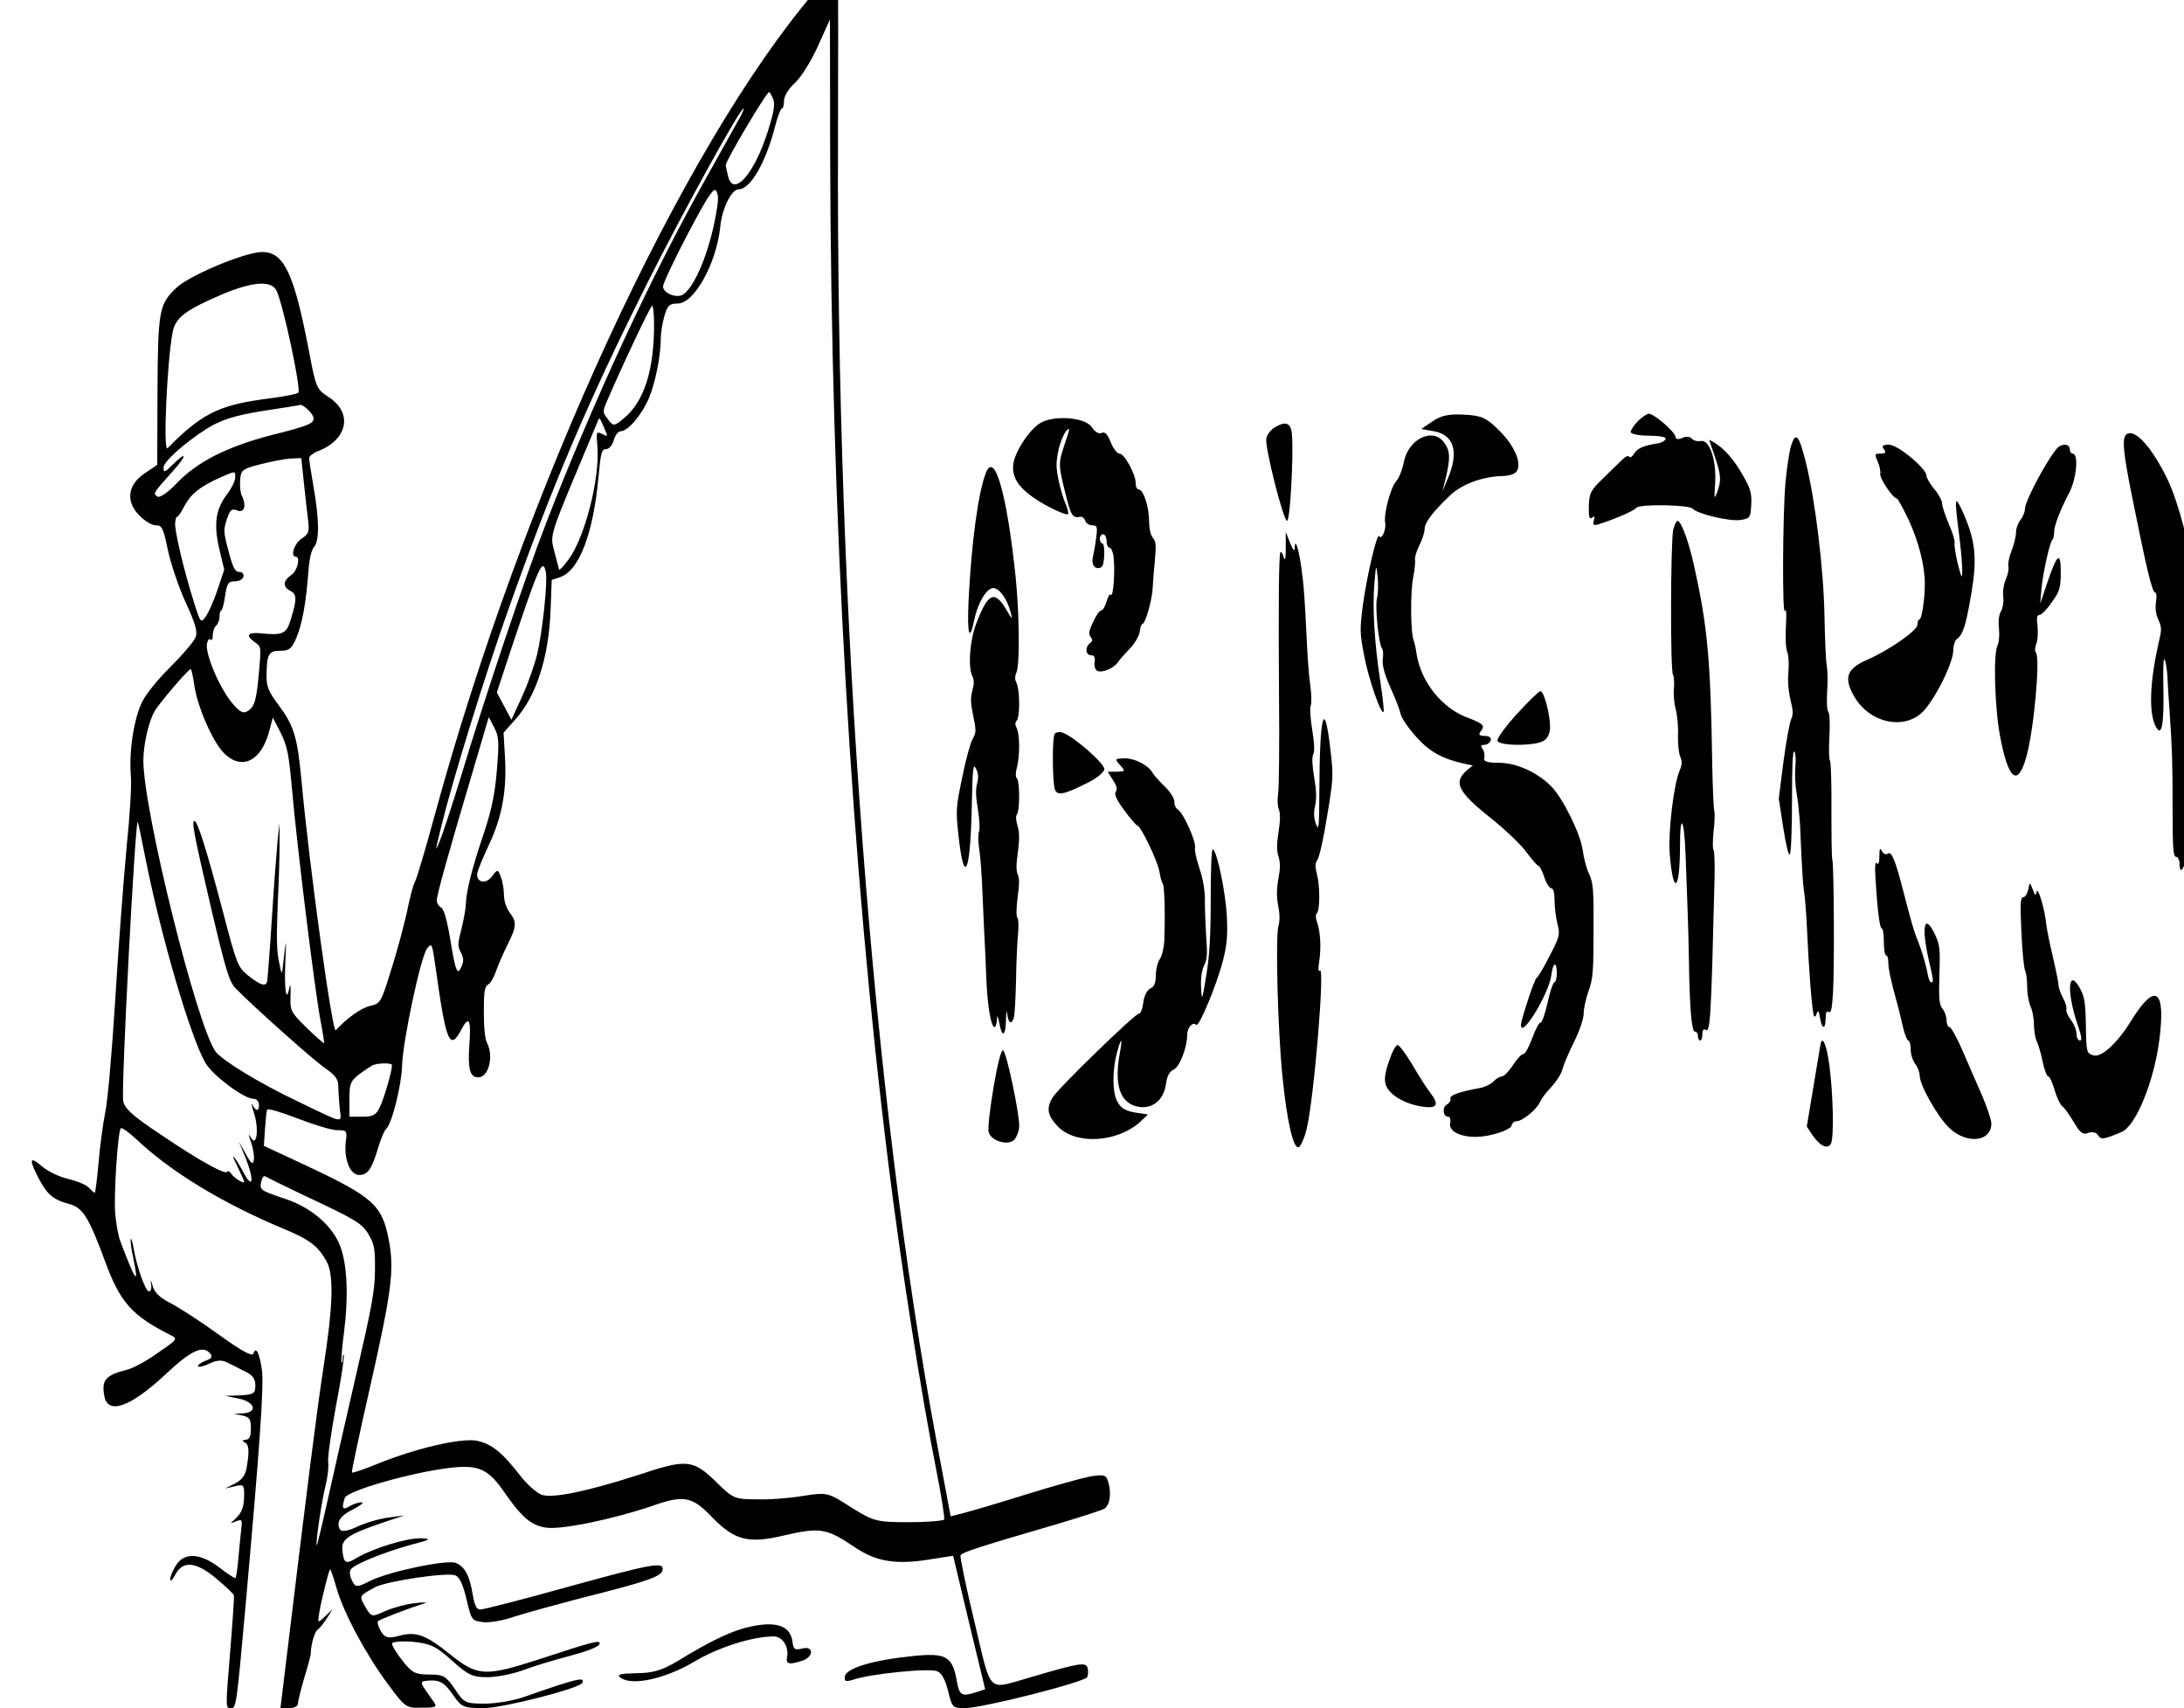 <?xml version="1.0" standalone="no"?>
<!DOCTYPE svg PUBLIC "-//W3C//DTD SVG 20010904//EN"
 "http://www.w3.org/TR/2001/REC-SVG-20010904/DTD/svg10.dtd">
<svg version="1.0" xmlns="http://www.w3.org/2000/svg"
 width="78pt" height="61pt" viewBox="0 0 78 61"
 preserveAspectRatio="xMidYMid meet">
<g transform="translate(0,61) scale(0.008,-0.016)"
fill="#000000" stroke="none">
<path d="M3639 3832 c-598 -350 -1304 -1115 -1700 -1842 -40 -74 -79 -139 -86
-145 -7 -5 -23 -35 -35 -65 -13 -30 -44 -89 -71 -131 -47 -76 -48 -76 -97 -82
-40 -5 -101 -27 -151 -54 -15 -8 -119 369 -153 557 -19 99 -33 122 -104 170
-41 27 -52 40 -52 61 0 51 9 59 60 59 41 0 52 4 74 30 26 32 42 76 53 148 4
27 13 46 24 53 25 13 25 60 -1 134 -11 32 -20 61 -20 65 0 4 17 11 37 15 133
25 160 84 54 120 -59 19 -60 20 -94 110 -65 168 -110 215 -206 215 -76 0 -325
-52 -384 -80 -77 -37 -82 -49 -84 -235 l-1 -160 -56 -19 c-57 -19 -78 -45 -56
-71 17 -21 75 -45 107 -45 26 0 32 -6 52 -54 12 -29 47 -82 78 -116 45 -49 55
-66 47 -79 -6 -9 -57 -39 -115 -68 -62 -31 -115 -64 -130 -83 -34 -40 -53
-107 -45 -157 4 -24 -3 -84 -19 -163 -13 -69 -36 -219 -50 -335 -16 -127 -34
-228 -45 -255 -10 -25 -24 -76 -30 -113 -7 -37 -14 -67 -17 -67 -2 0 -14 5
-25 11 -12 7 -53 15 -92 20 -39 4 -92 17 -118 28 -56 24 -60 17 -16 -26 39
-37 64 -48 138 -58 60 -8 87 -30 160 -129 66 -90 119 -120 290 -163 35 -9 35
-9 -55 -40 -50 -18 -112 -35 -140 -38 -94 -12 -113 -23 -99 -59 16 -42 117
-24 273 49 115 54 168 66 200 46 11 -7 5 -11 -23 -16 -20 -4 -35 -10 -32 -12
3 -3 26 0 51 6 33 8 57 9 85 1 22 -5 58 -15 80 -20 30 -8 40 -16 40 -30 0 -18
-8 -20 -67 -22 l-68 -1 59 -6 c72 -7 89 -30 24 -33 l-43 -1 38 -4 c32 -4 37
-8 37 -29 0 -18 -6 -24 -22 -25 -17 -1 -19 -2 -5 -6 19 -5 21 -20 8 -57 -7
-18 -22 -27 -53 -35 l-43 -11 43 5 c38 5 42 3 42 -17 0 -29 -9 -41 -40 -56
-25 -11 -25 -11 4 -5 27 5 28 4 23 -18 -3 -13 -9 -43 -13 -66 -4 -24 -10 -43
-14 -43 -4 0 -38 11 -74 25 -83 31 -153 33 -190 4 -14 -11 -26 -25 -26 -31 0
-7 10 -2 23 10 33 32 93 29 183 -9 41 -17 76 -34 78 -37 2 -4 -5 -56 -15 -117
-23 -140 -23 -135 4 -135 21 0 24 10 61 216 67 375 85 503 75 540 -11 37 -27
53 -38 35 -5 -7 -56 7 -158 44 -83 30 -180 61 -216 70 -46 12 -68 23 -76 38
-7 13 -9 15 -7 5 4 -11 0 -18 -9 -18 -16 0 -57 59 -69 98 -5 13 -10 21 -12 19
-3 -3 2 -22 11 -42 26 -64 12 -55 -57 36 -10 12 -20 41 -24 65 -6 43 12 180
25 188 4 3 34 -8 67 -23 153 -73 386 -144 664 -202 111 -23 151 -38 188 -72
33 -30 29 -99 -14 -237 -30 -98 -70 -256 -173 -682 l-19 -78 39 0 c22 0 39 4
39 10 0 5 13 31 28 57 16 26 29 50 29 53 1 22 17 50 31 55 9 3 28 15 42 26
l25 20 -33 -16 c-34 -16 -34 -16 -27 7 9 28 44 98 49 98 2 0 16 -20 29 -43 33
-57 134 -150 231 -215 76 -51 79 -52 149 -51 65 0 70 1 52 14 -63 44 -63 44
-30 46 57 3 78 -3 118 -32 38 -27 46 -29 137 -29 84 0 427 44 439 56 16 15
-25 10 -253 -30 -49 -9 -130 -16 -180 -16 -88 0 -94 1 -136 33 -40 29 -51 32
-115 32 -61 0 -76 4 -117 30 -27 17 -48 34 -48 39 0 4 42 6 93 4 79 -4 104
-10 175 -42 73 -33 93 -37 158 -37 40 0 111 7 156 15 46 9 139 23 208 32 69 9
130 20 135 26 12 12 -25 7 -268 -33 -241 -39 -275 -38 -395 10 -112 45 -155
53 -233 42 -47 -6 -60 -4 -78 10 -12 10 -18 20 -13 23 7 4 127 27 207 40 17 2
-4 3 -45 0 -41 -2 -101 -11 -133 -18 -56 -13 -59 -13 -85 9 -30 26 -30 25 43
45 56 14 326 34 359 26 19 -5 33 -20 49 -54 22 -46 23 -47 72 -50 27 -2 90 3
140 12 49 8 182 26 295 41 304 38 363 49 368 63 6 19 -36 16 -427 -38 -200
-28 -374 -50 -387 -50 -17 0 -25 9 -34 34 -13 41 -35 62 -75 70 -39 8 -298
-19 -382 -40 -60 -15 -66 -15 -81 0 -10 10 -13 19 -7 25 12 11 143 38 273 56
85 11 90 13 42 14 -64 1 -212 -22 -285 -43 -52 -16 -61 -14 -67 19 -3 23 33
34 187 60 l90 15 -75 -5 c-41 -3 -103 -12 -139 -21 -44 -10 -68 -11 -75 -4
-16 16 6 31 66 45 29 8 44 14 33 14 -11 1 -35 -3 -53 -8 -33 -10 -38 -6 -23
18 10 16 298 57 466 67 129 8 173 -2 242 -51 81 -59 124 -77 188 -82 69 -6
304 19 475 48 141 25 179 22 267 -24 103 -53 163 -61 329 -41 156 18 186 15
310 -27 98 -33 188 -40 349 -26 l90 7 71 -149 72 -149 -37 -6 c-67 -11 -78 -8
-89 23 -20 57 -47 65 -200 57 -177 -9 -294 -27 -300 -45 -4 -11 3 -13 34 -8
81 14 350 27 379 19 21 -5 36 -20 48 -45 18 -36 20 -37 75 -37 78 0 534 58
545 69 5 5 6 15 2 21 -8 13 -36 11 -253 -21 -199 -28 -173 -42 -252 124 -38
78 -65 145 -62 148 7 7 97 21 426 69 109 16 206 32 216 35 24 8 32 32 19 57
-10 19 -17 20 -83 15 -39 -4 -170 -22 -291 -41 -121 -19 -245 -37 -276 -41
l-55 -7 -62 165 c-287 768 -449 1833 -441 2902 1 182 1 335 0 342 0 7 -9 17
-19 22 -15 8 -33 2 -83 -27z m67 -360 c4 -811 94 -1590 260 -2257 56 -226 148
-520 216 -689 21 -54 36 -101 33 -105 -4 -3 -75 -6 -158 -6 -145 0 -157 2
-257 33 -102 33 -108 34 -210 26 -58 -5 -152 -9 -210 -8 -100 0 -108 2 -179
37 -107 52 -132 54 -348 18 -229 -37 -382 -53 -434 -45 -22 4 -63 22 -92 40
-86 56 -133 74 -200 81 -72 6 -270 -17 -438 -51 -63 -13 -116 -22 -118 -20 -2
2 33 85 79 186 99 219 111 266 86 332 -30 79 -68 96 -369 167 l-189 44 5 38
c3 21 7 41 10 43 3 3 64 -6 136 -20 72 -14 151 -26 176 -26 43 0 45 -1 39 -25
-10 -39 19 -75 59 -75 39 0 56 12 86 62 12 20 28 38 35 41 25 10 69 98 71 141
3 55 83 242 111 261 22 14 23 13 39 -43 46 -166 63 -187 115 -137 34 32 44 22
35 -38 -7 -51 4 -70 41 -69 45 0 69 46 39 76 -10 9 -15 34 -15 70 0 45 3 56
19 61 11 3 26 16 34 28 8 12 31 39 51 59 43 43 44 52 11 74 -14 9 -25 26 -25
38 0 12 -6 31 -14 41 -13 18 -15 18 -40 1 -27 -17 -66 -14 -66 5 0 6 23 34 51
64 61 64 83 125 73 201 l-6 51 55 31 c92 52 147 138 155 243 l5 67 36 6 c86
14 149 96 173 224 10 55 14 62 34 62 13 0 28 9 34 20 6 11 20 20 31 20 33 0
95 37 127 75 29 36 52 94 52 133 0 11 7 33 16 49 14 24 23 28 59 28 75 0 174
90 191 173 8 40 50 82 82 82 52 0 121 60 162 140 11 22 25 40 30 40 6 0 10 8
10 18 1 10 19 26 50 40 29 14 70 47 102 82 29 32 53 59 53 59 0 1 1 -133 1
-297z m-253 117 c7 -12 0 -30 -26 -71 -60 -94 -152 -146 -176 -100 -6 12 -11
23 -11 26 0 10 185 166 194 163 5 -2 14 -10 19 -18z m-148 -37 c-11 -10 -81
-73 -155 -139 -240 -214 -498 -492 -712 -768 -94 -121 -275 -391 -381 -567
-38 -62 -80 -126 -94 -143 -22 -27 -21 -24 8 35 51 104 193 334 297 480 194
275 356 465 616 725 162 162 419 395 435 395 3 0 -3 -8 -14 -18z m-109 -219
c-29 -82 -95 -162 -147 -178 -28 -9 -89 3 -89 18 0 7 50 60 112 119 90 85 116
104 126 94 10 -10 10 -20 -2 -53z m-1962 -169 c29 -28 111 -220 98 -228 -5 -3
-78 -10 -163 -15 -196 -14 -274 -34 -421 -109 -21 -10 -2 196 23 260 13 32 59
49 223 84 134 28 218 31 240 8z m1686 -76 c0 -101 -44 -170 -130 -207 -47 -20
-51 -21 -75 -5 -25 16 -25 17 -8 38 63 74 197 216 204 216 5 0 9 -19 9 -42z
m-1545 -190 c14 -6 25 -15 25 -19 0 -12 -23 -17 -191 -38 -197 -26 -327 -59
-418 -106 -41 -22 -78 -34 -88 -31 -20 8 -22 6 67 56 67 37 66 48 -2 14 -32
-16 -38 -17 -38 -5 0 13 94 55 191 86 63 20 125 30 249 40 91 7 168 13 172 14
4 0 19 -4 33 -11z m1321 -39 c19 -22 19 -22 -8 -15 -26 6 -27 5 -21 -28 11
-71 -54 -200 -127 -251 -22 -15 -42 -26 -44 -24 -1 2 -10 19 -20 38 -21 44
-34 23 184 283 18 22 13 22 36 -3z m-1339 -126 c7 -32 15 -70 19 -84 5 -24 2
-28 -30 -39 -32 -10 -51 -40 -26 -40 23 0 8 -32 -20 -41 -37 -13 -38 -26 -5
-35 30 -7 31 -19 5 -61 -21 -36 -36 -39 -137 -34 -58 3 -68 -5 -25 -20 28 -10
28 -10 19 -62 -12 -67 -19 -80 -49 -91 -21 -7 -35 -4 -71 17 -56 33 -122 110
-113 133 3 8 10 12 16 9 5 -3 10 1 10 10 0 8 7 18 15 21 8 4 15 12 15 20 0 8
4 14 8 14 4 0 12 15 17 33 9 28 14 32 44 32 19 0 36 5 38 11 2 6 -7 10 -19 10
-17 -1 -29 10 -47 45 -24 45 -24 48 -8 73 14 21 22 24 47 19 32 -6 41 12 19
34 -6 6 -9 21 -7 34 3 22 10 25 88 35 47 6 108 12 135 13 l50 1 12 -57z m-307
14 c0 -8 -17 -25 -37 -38 -51 -34 -60 -67 -33 -124 l21 -44 -30 -45 c-17 -25
-41 -52 -53 -60 -21 -15 -23 -14 -52 32 -46 73 -88 162 -84 178 2 8 5 14 8 13
3 -2 18 9 33 24 31 28 69 43 157 63 73 16 70 16 70 1z m1387 -212 c8 -23 -15
-131 -39 -183 -12 -24 -42 -67 -68 -95 l-47 -51 -33 31 -32 30 62 94 c127 190
143 208 157 174z m-1569 -254 c16 -50 86 -129 137 -152 78 -36 161 -14 196 50
l17 32 35 -34 c30 -31 36 -46 51 -128 22 -126 102 -449 126 -512 11 -28 18
-52 17 -53 -1 -1 -36 14 -77 34 -73 36 -75 38 -73 72 1 25 0 30 -6 16 -13 -34
-23 0 -17 62 5 54 3 52 -10 -8 -6 -25 -6 -25 -19 7 -10 24 -11 54 -5 130 5 54
9 116 8 138 l0 40 -9 -40 c-4 -22 -16 -98 -25 -170 -9 -71 -19 -135 -21 -142
-5 -14 -31 -10 -90 14 -41 17 -48 26 -108 141 -73 138 -113 202 -127 202 -14
0 -2 -30 77 -200 63 -133 78 -158 106 -173 73 -38 357 -165 407 -181 37 -13
52 -23 52 -36 0 -9 3 -32 6 -49 8 -37 30 -39 -186 13 -173 41 -336 91 -367
111 -82 54 -323 538 -323 650 0 35 23 86 49 109 20 18 148 93 162 95 3 1 11
-16 17 -38z m1355 -154 c-9 -77 -23 -115 -66 -179 -48 -70 -77 -128 -77 -152
0 -9 -9 -34 -19 -55 -18 -35 -19 -39 -4 -54 13 -13 14 -19 4 -31 -19 -23 -27
-13 -51 60 -15 45 -29 68 -41 71 -11 3 -19 10 -19 16 0 12 49 100 153 275 l79
134 23 -22 c19 -18 22 -29 18 -63z m-1573 -232 c69 -173 199 -395 266 -454 31
-28 173 -81 215 -81 20 0 30 -10 23 -22 -3 -5 -13 -3 -22 4 -12 11 -12 8 2
-14 22 -34 13 -76 -12 -56 -15 12 -15 11 0 -11 9 -13 14 -30 11 -38 -4 -11
-12 -8 -36 14 l-31 28 32 -39 c36 -46 32 -69 -7 -34 -43 40 -68 54 -33 19 17
-18 32 -34 32 -36 0 -6 -45 8 -58 18 -7 5 -15 7 -18 4 -8 -7 -122 24 -302 85
-123 41 -155 56 -162 73 -10 25 54 634 65 623 2 -2 18 -39 35 -83z m1100 -460
c0 -13 -34 -72 -53 -92 -17 -19 -31 -23 -79 -23 l-58 0 0 39 c0 41 2 43 100
75 21 6 90 7 90 1z m-395 -290 c235 -55 262 -63 292 -89 24 -21 28 -31 27 -78
0 -45 -14 -82 -86 -238 -47 -102 -105 -229 -128 -282 -24 -54 -45 -96 -46 -95
-6 6 23 103 40 135 9 18 14 41 11 51 -3 10 13 66 35 126 23 59 38 110 35 113
-3 3 -5 -1 -5 -8 0 -7 -2 -11 -5 -8 -3 3 2 34 11 68 20 78 14 147 -15 188 -32
46 -125 87 -238 107 -124 21 -124 21 -117 40 4 9 12 14 18 12 6 -2 83 -21 171
-42z"/>
<path d="M6395 2872 l-50 -17 56 -5 c90 -8 113 -46 63 -105 l-25 -30 16 32
c20 43 19 59 -7 77 -50 36 -161 9 -181 -43 -6 -16 -21 -35 -33 -42 -26 -14
-58 -74 -50 -94 5 -15 -17 -39 -27 -29 -9 9 -56 -91 -73 -155 -14 -55 -13 -62
6 -112 19 -51 77 -135 87 -125 2 2 -4 33 -15 68 -26 84 -36 166 -26 220 7 42
8 42 14 13 4 -16 2 -38 -3 -49 -9 -19 8 -102 23 -111 5 -3 6 -14 3 -24 -3 -13
8 -34 34 -63 22 -24 42 -50 46 -59 3 -9 35 -32 71 -52 59 -33 118 -49 221 -60
l30 -3 -27 -11 c-61 -27 -40 -48 111 -108 62 -25 132 -58 156 -75 24 -16 48
-30 53 -30 5 0 17 -11 26 -25 9 -14 23 -25 31 -25 10 0 15 -10 15 -27 0 -16 6
-39 13 -53 12 -23 10 -28 -36 -72 -27 -27 -53 -48 -57 -48 -8 0 -70 -94 -70
-105 0 -33 126 70 136 112 7 28 24 31 24 3 0 -11 -5 -20 -11 -20 -5 0 -19 -20
-30 -45 -11 -25 -25 -45 -32 -45 -7 0 -23 -16 -37 -35 -14 -19 -31 -35 -39
-35 -8 0 -29 -11 -47 -25 -18 -14 -40 -25 -49 -25 -9 0 -26 -5 -37 -11 -11 -6
-39 -13 -62 -15 -89 -8 -136 -16 -131 -24 3 -4 -5 -10 -16 -13 -22 -6 -17 -27
6 -27 8 0 12 -6 9 -14 -10 -25 89 -39 187 -26 46 5 86 15 87 20 2 6 12 10 23
10 26 0 91 27 104 43 6 7 28 22 50 33 22 12 45 29 50 40 6 11 29 38 53 62 23
23 42 51 42 62 0 12 10 34 22 51 19 26 22 42 22 133 1 93 -1 107 -20 128 -12
13 -24 36 -28 52 -9 36 -88 117 -142 144 -62 31 -155 52 -234 52 -50 0 -69 3
-64 11 3 6 0 15 -7 20 -11 6 -8 9 8 9 12 0 25 5 28 10 4 6 -7 10 -27 10 -24 0
-29 3 -18 10 21 13 13 17 -60 31 -113 21 -207 80 -226 142 -3 12 -10 27 -14
32 -13 17 -14 108 -1 139 6 16 10 34 8 39 -2 6 7 20 20 33 13 13 23 29 23 36
0 14 36 38 114 75 52 25 147 42 231 43 28 0 57 4 65 10 26 17 -8 58 -78 92
-56 28 -77 33 -156 35 -67 2 -104 -2 -141 -15z"/>
<path d="M7313 2873 c-18 -9 -33 -20 -33 -25 0 -4 37 -8 82 -8 45 0 78 -3 74
-7 -4 -5 -20 -9 -34 -10 -65 -5 -92 -11 -107 -23 -8 -7 -18 -10 -22 -7 -3 4
-18 0 -32 -7 -14 -7 -53 -26 -86 -42 -54 -26 -60 -32 -62 -61 -1 -25 2 -30 15
-26 11 5 13 3 7 -7 -6 -10 0 -11 26 -7 80 13 155 30 164 36 13 9 237 7 252 -2
18 -11 164 -29 213 -25 42 3 45 5 48 34 3 26 -4 37 -39 67 -40 35 -81 58 -127
72 l-22 6 25 -37 c29 -43 30 -53 11 -80 -13 -17 -14 -16 -9 21 6 52 -26 98
-66 93 -14 -1 -32 1 -39 6 -7 4 -26 5 -42 1 -17 -4 -30 -3 -30 2 0 11 -98 53
-120 52 -8 0 -30 -8 -47 -16z"/>
<path d="M4637 2866 c-49 -18 -104 -61 -113 -88 -10 -34 31 -61 141 -92 54
-15 100 -24 103 -21 3 2 -2 13 -11 23 -9 10 -23 33 -31 52 -12 30 -12 40 -1
67 7 17 23 36 34 43 19 10 19 8 -4 -26 -31 -46 -31 -48 1 -112 25 -51 32 -56
66 -53 9 1 19 -3 23 -9 3 -5 17 -10 31 -10 22 0 24 -3 18 -27 -4 -16 -11 -35
-15 -44 -9 -18 13 -30 39 -22 14 5 17 53 2 53 -5 0 -10 5 -10 10 0 6 7 10 15
10 8 0 15 -7 15 -15 0 -8 6 -15 14 -15 7 0 16 -11 18 -24 6 -32 -2 -87 -13
-81 -4 3 -13 -4 -19 -15 -6 -11 -17 -20 -24 -20 -7 0 -23 -11 -36 -26 -19 -19
-21 -27 -11 -33 10 -7 9 -9 -3 -14 -23 -9 -20 -27 5 -27 14 0 19 -5 16 -14 -3
-8 1 -17 9 -20 18 -7 75 4 94 18 8 6 33 20 54 31 22 11 41 28 44 37 2 10 8 18
12 18 13 0 43 53 46 80 1 14 6 42 10 64 6 31 4 40 -9 48 -10 5 -17 21 -17 36
0 32 -25 72 -46 72 -8 0 -14 6 -14 14 0 20 -50 66 -72 66 -11 0 -29 12 -40 26
-14 18 -27 24 -41 20 -11 -3 -30 3 -43 13 -30 23 -179 28 -237 7z"/>
<path d="M5692 2859 c-18 -5 -36 -17 -39 -25 -7 -19 76 -184 93 -184 13 0 29
141 22 190 -3 28 -25 34 -76 19z"/>
<path d="M9493 2843 c-21 -8 -15 -40 28 -146 61 -152 87 -207 100 -207 6 0 8
-8 4 -21 -4 -13 -1 -27 10 -39 16 -18 16 -22 2 -52 -41 -90 -45 -160 -11 -189
25 -21 35 7 32 88 -2 45 0 69 6 63 5 -5 10 -22 12 -37 1 -15 5 -48 9 -73 13
-98 14 -119 14 -222 0 -90 3 -108 16 -108 8 0 15 -7 15 -15 0 -22 15 -18 28 8
10 21 11 21 12 2 2 -32 38 44 46 96 15 101 25 250 16 263 -3 6 -5 25 -3 43 1
18 -1 38 -5 45 -4 7 -7 29 -5 49 1 20 -2 40 -8 44 -6 3 -11 21 -11 39 0 19 -7
39 -15 46 -9 7 -13 21 -10 31 9 28 -48 138 -98 191 -71 73 -147 115 -184 101z"/>
<path d="M7996 2818 c-8 -13 -19 -50 -25 -82 -13 -72 -15 -307 -2 -287 5 8 7
-4 4 -33 -3 -27 -1 -51 6 -59 6 -8 8 -27 5 -45 -4 -19 0 -42 9 -61 12 -24 13
-34 3 -44 -6 -6 -22 -49 -34 -94 l-21 -83 20 -65 c11 -36 24 -63 29 -60 6 4
10 58 10 121 0 79 3 113 11 109 5 -4 7 -19 4 -34 -3 -15 -1 -41 5 -57 6 -16
13 -49 16 -74 9 -104 12 -128 18 -148 4 -12 9 -45 12 -74 9 -101 23 -187 31
-202 3 -4 9 -3 13 4 6 9 10 6 15 -9 8 -26 25 -28 25 -1 0 12 5 17 14 14 10 -4
15 7 19 43 7 54 4 290 -3 297 -3 2 -4 52 -4 110 1 59 -2 109 -7 111 -4 3 -5
27 -2 54 3 29 1 51 -5 55 -6 3 -8 23 -5 46 3 21 2 47 -2 57 -4 10 -8 59 -10
108 -3 104 -41 261 -83 345 -31 62 -45 70 -66 38z"/>
<path d="M8410 2810 c12 -7 8 -10 -14 -10 -27 0 -28 -1 -14 -17 9 -10 14 -22
12 -28 -4 -10 57 -55 74 -55 4 0 27 -21 51 -46 46 -49 74 -104 74 -144 0 -36
-14 -80 -24 -80 -5 0 -9 -6 -9 -12 0 -13 -131 -58 -224 -78 -93 -20 -107 -41
-56 -84 67 -56 213 -73 298 -35 55 25 142 111 142 140 0 11 8 23 18 26 26 10
39 31 63 102 26 77 18 116 -35 177 -40 44 -42 39 -21 -43 8 -31 15 -68 15 -82
0 -22 -2 -21 -20 13 -10 22 -17 43 -14 47 2 4 -9 23 -26 42 -16 19 -30 40 -30
46 0 6 -16 21 -35 32 -19 12 -35 25 -35 30 0 16 -128 69 -167 69 -28 0 -34 -3
-23 -10z"/>
<path d="M9180 2810 c-50 -31 -140 -117 -140 -133 0 -7 -9 -18 -20 -25 -11 -7
-20 -19 -20 -28 0 -9 -9 -27 -20 -41 -11 -14 -17 -30 -14 -35 3 -5 -2 -18 -11
-28 -10 -11 -15 -28 -12 -39 3 -11 -2 -26 -10 -33 -9 -7 -13 -22 -9 -38 3 -15
0 -32 -7 -39 -19 -19 -12 -139 12 -202 37 -98 79 -114 117 -46 34 60 63 220
43 233 -6 3 -5 11 2 20 6 8 8 25 5 39 -5 18 -2 25 9 25 8 0 33 12 54 28 35 23
40 32 41 65 0 50 -15 45 -59 -19 l-33 -49 6 35 c8 38 37 103 49 108 4 2 7 9 7
16 0 15 26 49 67 88 33 31 44 88 16 88 -7 0 -13 5 -13 10 0 13 -40 13 -60 0z"/>
<path d="M4402 2758 c-35 -44 -65 -156 -78 -285 -7 -78 4 -96 26 -43 15 37 55
70 84 70 27 0 62 -24 77 -53 11 -19 8 -18 -20 6 -52 43 -81 36 -134 -34 -28
-38 -36 -96 -16 -116 8 -8 8 -17 0 -32 -9 -16 -8 -29 4 -57 14 -33 13 -37 -4
-52 -10 -10 -31 -48 -46 -86 -27 -65 -28 -72 -17 -124 25 -118 53 -92 60 53 4
94 6 105 19 92 11 -11 12 -20 5 -33 -7 -14 -6 -31 4 -59 7 -22 9 -44 5 -48 -5
-5 -5 -23 1 -41 5 -17 11 -56 13 -86 3 -30 7 -75 9 -100 3 -25 7 -70 9 -100 5
-62 21 -110 37 -110 5 0 10 8 11 18 0 11 4 7 11 -11 12 -32 28 -27 29 11 1 17
3 21 6 10 5 -20 19 -23 29 -7 4 6 8 45 10 86 1 42 6 88 9 103 3 16 2 31 -3 34
-6 3 -5 21 1 46 8 28 8 43 1 50 -8 8 -8 23 0 51 8 29 7 45 -2 59 -7 12 -8 21
-2 25 13 8 13 72 0 80 -7 4 -7 12 0 25 13 25 13 73 -1 87 -8 8 -8 13 0 17 15
9 14 69 -1 84 -8 8 -8 15 0 24 15 19 13 129 -4 213 -38 182 -93 281 -132 233z"/>
<path d="M7470 2631 c-12 -24 -14 -318 -1 -325 4 -3 6 -16 4 -30 -3 -13 1 -34
8 -47 7 -13 12 -39 10 -57 -1 -18 3 -40 10 -48 9 -11 9 -18 -3 -32 -26 -30
-51 -136 -44 -184 15 -96 46 -86 46 16 0 78 19 62 25 -20 2 -32 6 -88 9 -124
3 -36 5 -87 6 -115 3 -101 12 -155 26 -155 8 0 14 -4 14 -10 0 -5 5 -10 10
-10 6 0 10 7 10 15 0 8 6 12 14 9 21 -8 25 24 40 334 2 34 0 65 -4 67 -5 3 -4
22 0 42 5 20 6 41 3 46 -3 6 -7 51 -9 101 -7 235 -21 311 -81 445 -23 54 -58
101 -74 101 -5 0 -13 -9 -19 -19z"/>
<path d="M5740 2590 c0 -26 -3 -31 -10 -20 -5 8 -11 12 -14 10 -7 -8 -9 -115
-6 -325 2 -104 0 -200 -4 -213 -4 -13 -3 -29 3 -36 7 -8 7 -24 -1 -50 -9 -28
-9 -42 0 -56 8 -14 8 -26 -1 -49 -8 -23 -8 -39 -1 -60 8 -19 8 -34 1 -46 -13
-25 -3 -228 18 -334 20 -101 49 -164 73 -159 9 2 25 20 35 40 33 67 83 369 59
354 -7 -4 -8 4 -2 23 9 31 4 67 -12 88 -5 7 -5 14 2 18 13 8 13 61 -1 87 -9
17 -8 24 3 32 8 6 28 50 43 98 28 84 28 89 14 149 -27 117 -48 75 -49 -96 -1
-79 -2 -88 -15 -72 -10 14 -11 25 -4 41 7 16 6 34 -4 63 -9 28 -11 45 -4 52 6
6 5 25 -5 55 -8 25 -11 49 -7 53 5 5 4 25 -1 44 -6 20 -12 60 -15 90 -10 106
-14 134 -26 177 -12 42 -29 66 -29 40 0 -7 -9 -2 -20 12 l-20 25 0 -35z"/>
<path d="M6772 2219 c-51 -28 -90 -55 -87 -60 8 -12 177 -12 209 1 17 6 26 17
26 30 0 29 -28 80 -43 80 -6 0 -54 -23 -105 -51z"/>
<path d="M4708 2174 c-11 -10 -10 -106 1 -123 10 -15 39 -13 149 15 39 10 72
23 72 30 0 13 -138 73 -185 81 -16 3 -33 1 -37 -3z"/>
<path d="M5000 2105 c25 -14 25 -14 -15 -15 l-40 0 24 -19 c17 -13 20 -20 12
-26 -8 -5 5 -19 38 -41 28 -19 54 -34 58 -34 15 0 92 -80 99 -103 4 -12 10
-24 15 -27 8 -5 11 -66 7 -125 -1 -16 -10 -36 -20 -43 -10 -7 -18 -24 -18 -36
0 -17 -7 -26 -25 -30 -15 -4 -27 -16 -31 -31 -3 -14 -12 -25 -20 -25 -17 0
-364 -168 -386 -188 -28 -24 -21 -40 25 -64 79 -41 263 -36 366 10 l36 17 -40
3 c-59 4 -82 10 -99 28 -20 20 -20 66 -1 104 19 37 28 39 15 4 -28 -73 0 -115
84 -122 63 -5 113 16 122 53 4 15 15 26 33 30 27 6 61 49 61 78 0 16 26 30 40
22 12 -7 93 91 120 144 18 36 21 55 17 99 -6 54 -43 143 -62 149 -6 2 -10 -39
-10 -109 0 -85 -5 -128 -20 -173 -18 -56 -20 -58 -23 -27 -2 21 3 38 13 49 14
13 16 26 10 62 -3 25 -6 62 -6 82 1 23 -8 49 -24 73 -14 21 -23 41 -20 46 7
12 -51 77 -75 85 -11 3 -19 12 -17 18 1 6 -18 22 -43 34 -25 12 -50 26 -55 31
-20 17 -79 32 -124 32 -45 -1 -45 -1 -21 -15z"/>
<path d="M8390 1901 c0 -14 -4 -20 -11 -15 -8 4 -10 -7 -6 -37 9 -72 19 -109
28 -109 5 0 9 -13 9 -30 0 -16 5 -30 10 -30 6 0 10 -7 10 -16 0 -14 13 -44 41
-94 5 -8 15 -30 23 -47 8 -18 20 -33 25 -33 6 0 11 -9 11 -20 0 -11 9 -25 20
-32 11 -7 20 -19 20 -26 0 -22 81 -93 134 -118 78 -36 186 -30 186 11 0 8 -19
36 -42 63 -24 27 -63 72 -87 100 -25 29 -51 52 -58 52 -7 0 -13 7 -13 15 0 8
-8 20 -18 26 -15 9 -17 22 -14 76 4 56 2 67 -19 89 -47 50 -63 21 -29 -55 23
-49 23 -51 11 -51 -5 0 -12 8 -15 18 -8 22 -28 55 -46 77 -16 19 -27 39 -64
110 -35 68 -52 89 -69 82 -8 -3 -20 0 -26 6 -8 8 -11 5 -11 -12z"/>
<path d="M9055 1828 c-4 -10 -14 -18 -22 -18 -13 0 -15 -12 -9 -77 4 -43 11
-82 17 -87 5 -6 9 -22 9 -37 0 -15 7 -34 15 -43 8 -8 15 -26 15 -40 0 -13 6
-31 13 -38 7 -7 19 -28 26 -45 7 -18 19 -33 25 -33 6 0 19 -14 28 -30 10 -17
25 -33 35 -37 10 -3 33 -20 52 -36 27 -23 40 -28 64 -23 16 3 36 1 43 -5 13
-11 25 -10 106 7 64 14 145 114 168 206 29 113 -18 129 -125 43 -62 -51 -135
-84 -170 -78 -30 5 -31 6 -33 66 -2 53 -6 65 -28 85 -52 45 -58 -10 -10 -81
19 -28 22 -37 11 -37 -8 0 -15 7 -15 15 0 8 -11 22 -25 31 -14 9 -23 20 -20
24 2 4 -4 15 -15 25 -11 10 -20 23 -20 28 0 6 -12 35 -26 65 -14 29 -27 62
-29 72 -6 32 -38 86 -43 72 -3 -10 -8 -8 -17 5 -13 17 -14 17 -20 1z"/>
<path d="M8126 1478 c-2 -7 -17 -51 -32 -96 l-28 -84 24 -18 c33 -25 70 -34
84 -20 14 14 10 110 -7 174 -13 49 -33 71 -41 44z"/>
<path d="M6201 1444 c-18 -26 -22 -40 -15 -52 14 -22 78 -42 157 -49 74 -6 85
3 40 32 -16 10 -51 38 -79 62 -28 23 -57 43 -65 43 -8 0 -25 -16 -38 -36z"/>
<path d="M4436 1387 c-16 -46 -26 -91 -23 -100 8 -21 88 -33 116 -18 11 7 21
20 21 31 0 30 -57 165 -72 168 -8 2 -24 -28 -42 -81z"/>
<path d="M3326 179 c-73 -10 -157 -30 -301 -74 -70 -21 -111 -27 -185 -27 -71
-1 -89 -3 -70 -10 50 -19 198 -3 327 35 110 33 263 57 358 57 38 0 67 -23 59
-45 -7 -17 8 -19 69 -9 51 9 50 34 -2 27 -32 -4 -39 -2 -43 15 -10 38 -79 48
-212 31z"/>
</g>
</svg>
